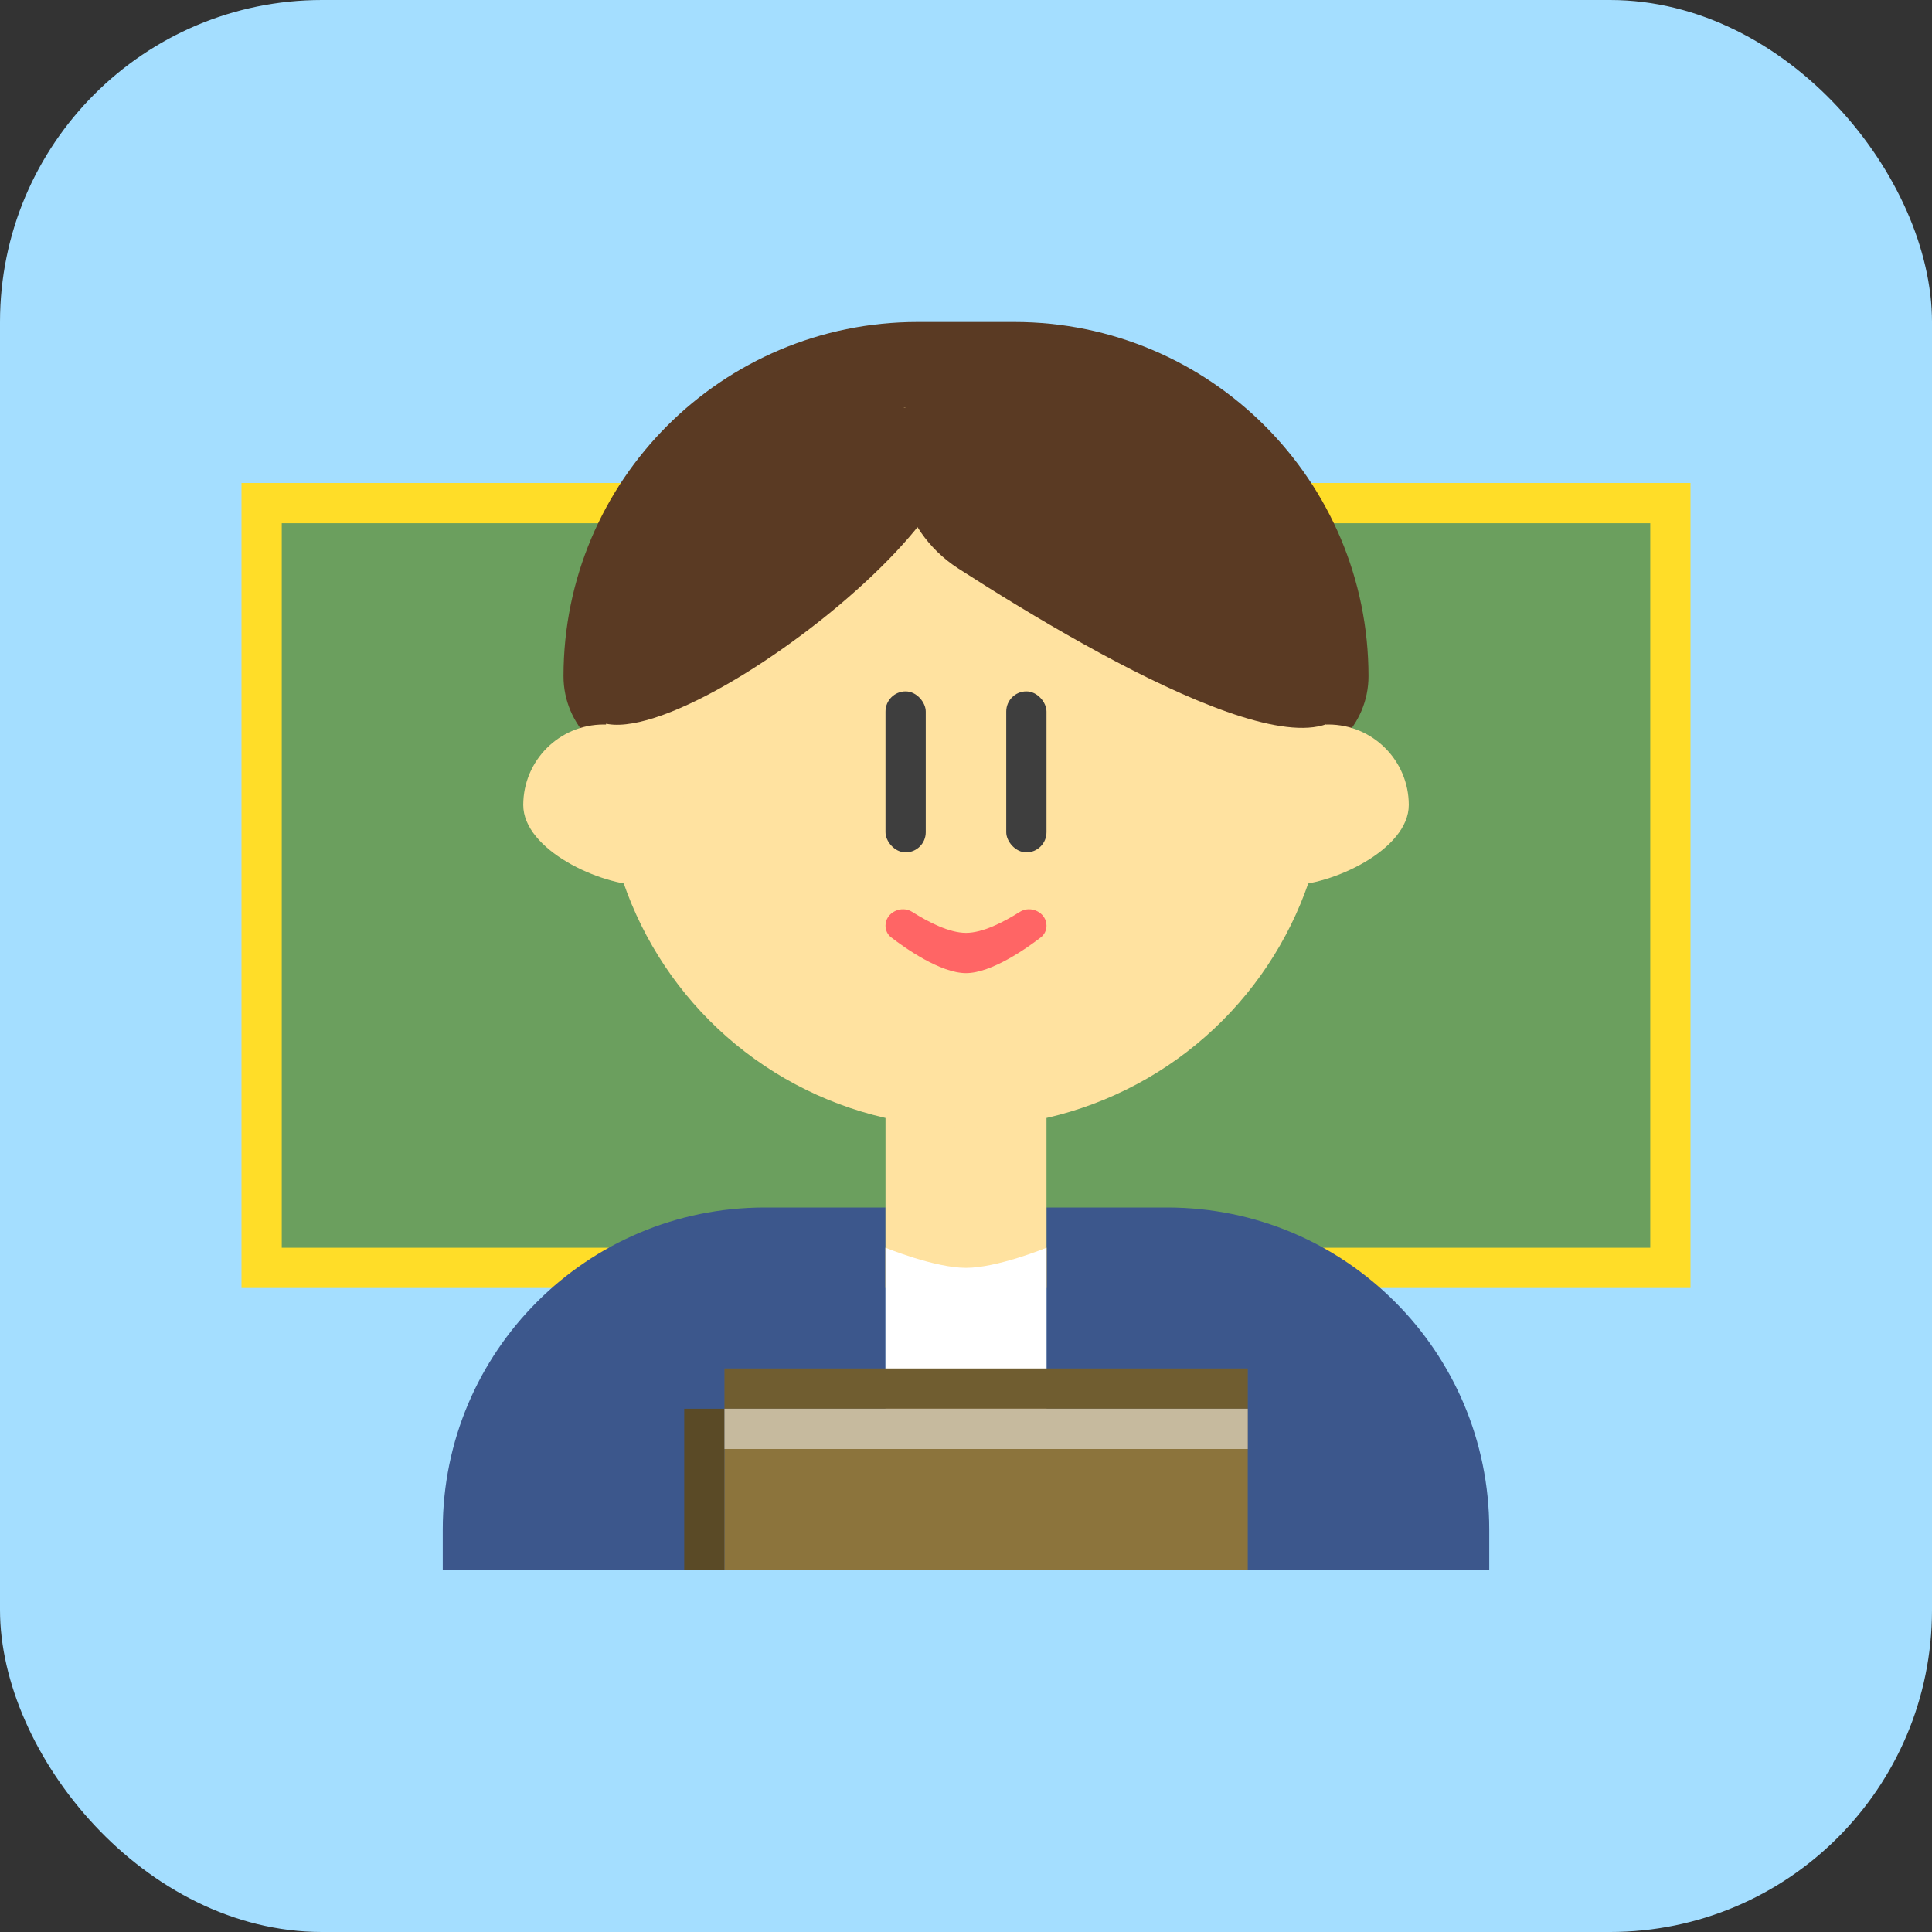 <svg width="48" height="48" viewBox="0 0 48 48" fill="none" xmlns="http://www.w3.org/2000/svg">
<rect x="0" y="0" width="48" height="48" fill="#333333" stroke="none"/>
<rect width="48" height="48" rx="8" fill="#A4DEFF"/>
<rect x="6.5" y="12.5" width="35" height="19" fill="#6B9F5E" stroke="#FFDD28"/>
<path d="M11 38C11 33.582 14.582 30 19 30H22V39H11V38Z" fill="#3C578C"/>
<path d="M26 30H29C33.418 30 37 33.582 37 38V39H26V30Z" fill="#3C578C"/>
<rect x="17" y="35" width="1" height="4" fill="#705D30"/>
<rect x="17" y="35" width="1" height="4" fill="black" fill-opacity="0.2"/>
<path d="M14 16.8C14 11.94 17.94 8 22.8 8H25.2C30.06 8 34 11.94 34 16.8C34 18.015 33.015 19 31.8 19H24H16.2C14.985 19 14 18.015 14 16.8Z" fill="#5A3A23"/>
<rect x="22" y="27" width="4" height="5" fill="#FFE2A0"/>
<circle cx="24" cy="19" r="9" fill="#FFE2A0"/>
<rect x="25" y="17.177" width="1" height="4" rx="0.5" fill="#3E3E3E"/>
<rect x="22" y="17.177" width="1" height="4" rx="0.5" fill="#3E3E3E"/>
<path d="M22 22.998C22 22.673 22.391 22.482 22.665 22.657C23.07 22.913 23.586 23.177 24 23.177C24.414 23.177 24.93 22.913 25.335 22.657C25.609 22.482 26 22.673 26 22.998C26 23.112 25.95 23.219 25.86 23.288C25.522 23.549 24.638 24.177 24 24.177C23.362 24.177 22.478 23.549 22.14 23.288C22.05 23.219 22 23.112 22 22.998Z" fill="#FF6565"/>
<path d="M35.001 20C35.001 21.105 33.105 22 32 22C30.895 22 31.001 21.105 31.001 20C31.001 18.895 31.896 18 33.001 18C34.105 18 35.001 18.895 35.001 20Z" fill="#FFE2A0"/>
<path d="M17 20C17 21.105 17.105 22 16 22C14.895 22 13 21.105 13 20C13 18.895 13.895 18 15 18C16.105 18 17 18.895 17 20Z" fill="#FFE2A0"/>
<path d="M15.039 13.882C15.095 13.83 15.154 13.783 15.21 13.731L18.056 11.13C19.048 10.224 21.891 9.779 23.126 10.309C26.44 11.729 15.343 20.132 14.502 17.5C13.787 15.264 14.736 14.163 15.039 13.882Z" fill="#5A3A23"/>
<path d="M22.761 9.541C23.252 8.69 24.34 8.398 25.192 8.89L32.476 13.095C33.365 13.609 33.777 14.745 33.692 15.768C33.666 16.077 33.65 16.427 33.65 16.823C33.65 19.983 27.487 16.49 23.816 14.129C22.278 13.14 21.846 11.125 22.761 9.541Z" fill="#5A3A23"/>
<path d="M22 31C22 31 23.219 31.5 24 31.5C24.781 31.5 26 31 26 31V39H22V31Z" fill="white"/>
<rect x="18" y="34" width="13" height="1" fill="#8C743C"/>
<rect x="18" y="34" width="13" height="1" fill="black" fill-opacity="0.2"/>
<rect x="18" y="35" width="13" height="1" fill="#8C743C"/>
<rect x="18" y="35" width="13" height="1" fill="white" fill-opacity="0.5"/>
<rect x="18" y="36" width="13" height="3" fill="#8C743C"/>
</svg>
